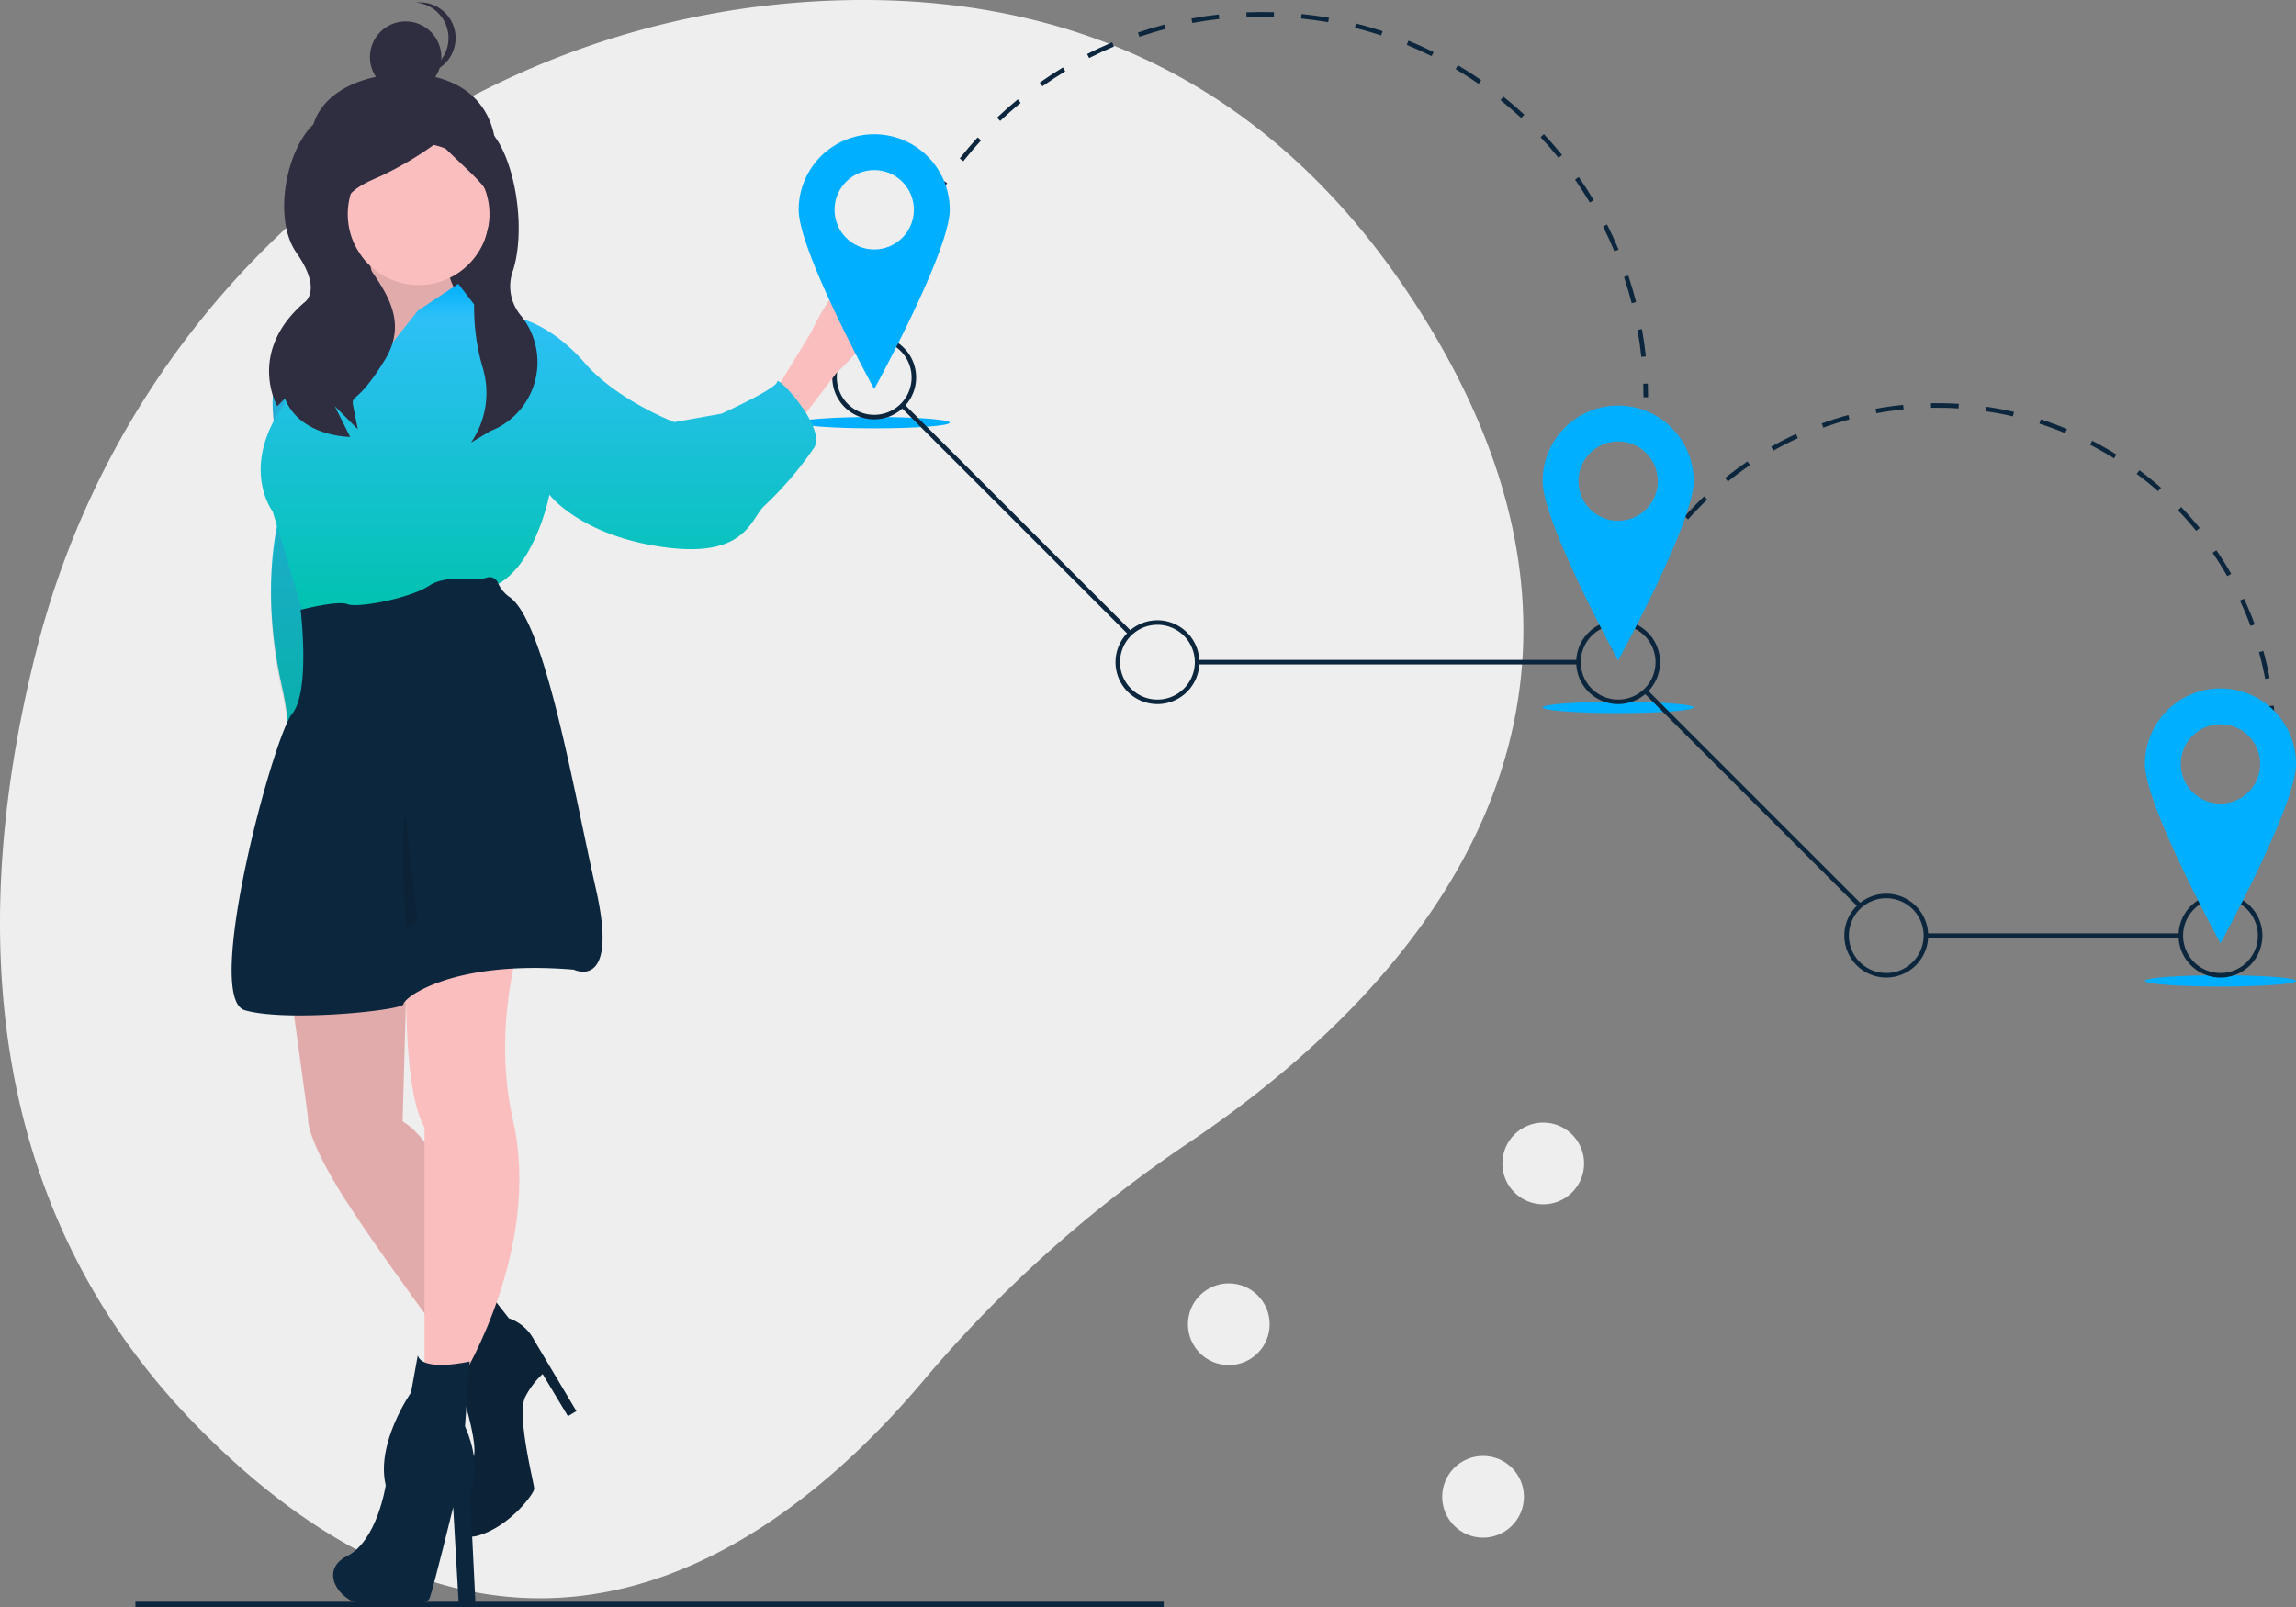 <svg xmlns="http://www.w3.org/2000/svg" xmlns:xlink="http://www.w3.org/1999/xlink" width="249.948" height="175" viewBox="0 0 249.948 175"><rect x="0" y="0" width="249.948" height="175" fill="#808080" stroke="none"/><defs><style>.a{fill:#eee;}.b{fill:#3f3d56;}.c{fill:#0c263d;}.d{fill:#00afff;}.e{fill:#2f2e41;}.f{fill:url(#a);}.g{opacity:0.1;}.h{fill:#fbbebe;}</style><linearGradient id="a" x1="0.5" x2="0.5" y2="1" gradientUnits="objectBoundingBox"><stop offset="0" stop-color="#00afff"/><stop offset="0.1" stop-color="#2dc0f7"/><stop offset="0.2" stop-color="#28c0ef"/><stop offset="0.3" stop-color="#23c0e7"/><stop offset="0.4" stop-color="#1ec1df"/><stop offset="0.5" stop-color="#19c1d7"/><stop offset="0.6" stop-color="#14c1cf"/><stop offset="0.7" stop-color="#0fc2c7"/><stop offset="0.8" stop-color="#0ac2bf"/><stop offset="0.9" stop-color="#05c2b7"/><stop offset="1" stop-color="#00c3af"/></linearGradient></defs><path class="a" d="M499.307,165.8c10.274-40.357,45.775-69.489,87.445-70.658,22.03-.618,45.211,6.681,62.089,32.221,30.171,45.655-1.854,77.2-24.181,92.2a139.655,139.655,0,0,0-28.876,25.926c-15.081,17.877-44.094,40.092-78.646,5.285C492.094,225.543,492.464,192.684,499.307,165.8Z" transform="translate(-495.313 -95.108)"/><path class="b" d="M186.148,501.324c.277-.41.549-.831.809-1.251l-.42-.26c-.256.415-.525.83-.8,1.235Z" transform="translate(55.289 -400.032)"/><path class="c" d="M230.367,326.785c.458-.9.883-1.827,1.265-2.759l-.457-.187c-.376.92-.8,1.835-1.248,2.722Zm2.3-5.613c.3-.961.569-1.947.791-2.93l-.482-.109c-.219.97-.482,1.942-.781,2.89ZM234,315.256c.14-1,.24-2.012.3-3.02l-.493-.028c-.057.994-.156,2-.294,2.979Zm-.144-6.042.493-.012c-.024-1.009-.089-2.028-.195-3.027l-.491.052C233.769,307.213,233.833,308.218,233.857,309.214Zm-.629-5.948.485-.092c-.188-.99-.42-1.984-.689-2.955l-.476.132c.266.958.494,1.938.68,2.915Zm-1.6-5.764.463-.171c-.349-.946-.742-1.888-1.169-2.8l-.447.209C230.9,295.639,231.285,296.569,231.629,297.5Zm-67.6-1.526c.386-.915.815-1.826,1.276-2.708l-.437-.229c-.467.894-.9,1.817-1.294,2.745Zm65.073-3.9.429-.245c-.5-.874-1.043-1.739-1.614-2.571l-.407.279C228.07,290.362,228.606,291.215,229.1,292.078Zm-62.3-1.4c.532-.84,1.1-1.668,1.7-2.461l-.394-.3c-.607.8-1.188,1.644-1.727,2.495Zm58.914-3.531.383-.312c-.637-.781-1.314-1.546-2.012-2.272l-.356.342C224.416,285.619,225.083,286.373,225.712,287.144ZM170.4,285.9c.662-.742,1.363-1.466,2.083-2.151l-.34-.358c-.73.694-1.44,1.428-2.111,2.18Zm51.164-3.069.327-.37c-.755-.667-1.548-1.31-2.355-1.913l-.3.4C220.038,281.538,220.82,282.173,221.565,282.831Zm-46.828-1.055c.774-.624,1.584-1.224,2.407-1.782l-.277-.409c-.834.566-1.654,1.173-2.439,1.806Zm42.034-2.523.262-.418c-.855-.535-1.741-1.04-2.636-1.5l-.226.439C215.053,278.227,215.928,278.726,216.771,279.253Zm-37.083-.837c.867-.489,1.764-.948,2.666-1.363l-.206-.449c-.914.421-1.824.886-2.7,1.381Zm31.769-1.905.189-.456c-.93-.386-1.888-.738-2.846-1.046l-.151.47C209.6,275.782,210.54,276.13,211.457,276.511Zm-26.332-.6c.934-.339,1.895-.643,2.855-.9l-.129-.476c-.973.264-1.947.572-2.894.916Zm20.64-1.233.111-.481c-.98-.227-1.983-.416-2.981-.562l-.071.488C203.808,274.272,204.8,274.458,205.765,274.683Zm-14.865-.335c.976-.18,1.973-.321,2.964-.42l-.049-.491c-1,.1-2.015.244-3,.426Zm8.946-.53.031-.493c-1-.063-2.028-.086-3.034-.068l.009.494C197.846,273.733,198.855,273.755,199.846,273.818Z" transform="translate(13.368 -229.35)"/><path class="b" d="M453.267,377.77c.132-.47.276-.943.427-1.407l-.469-.153c-.153.47-.3.95-.433,1.427Z" transform="translate(-277.36 -306.904)"/><path class="c" d="M440.353,265.986h.494c0-.494-.009-1-.026-1.49l-.493.017C440.344,265,440.353,265.5,440.353,265.986Z" transform="translate(-261.436 -222.733)"/><path class="c" d="M521.523,137.941l.491-.052c-.106-.994-.249-2-.425-2.979L521.1,135C521.277,135.968,521.419,136.958,521.523,137.941Zm-1.051-5.85.478-.122c-.247-.969-.533-1.94-.849-2.887l-.468.156C519.946,130.174,520.228,131.134,520.472,132.091Zm-78.725-5.208c.369-.916.776-1.83,1.21-2.716l-.444-.217c-.439.9-.851,1.822-1.224,2.749Zm76.843-.433.456-.19c-.384-.922-.806-1.843-1.256-2.737l-.441.222C517.793,124.629,518.211,125.539,518.59,126.45Zm-74.231-4.906c.5-.853,1.03-1.7,1.587-2.516l-.408-.278c-.563.826-1.1,1.682-1.605,2.545Zm71.557-.407.424-.253c-.512-.857-1.062-1.708-1.635-2.528l-.4.283C514.867,119.45,515.41,120.29,515.916,121.137Zm-68.208-4.5c.614-.775,1.263-1.537,1.929-2.264l-.364-.333c-.674.736-1.331,1.507-1.952,2.291Zm64.8-.37.383-.311c-.63-.777-1.3-1.54-1.978-2.269l-.36.337C511.23,114.741,511.888,115.5,512.51,116.263Zm-60.788-4.016c.718-.679,1.468-1.341,2.231-1.967l-.313-.382c-.772.633-1.532,1.3-2.258,1.991Zm56.724-.324.336-.362c-.733-.679-1.5-1.34-2.279-1.965l-.309.385c.77.618,1.528,1.271,2.253,1.942Zm-52.127-3.447c.806-.571,1.644-1.119,2.488-1.63l-.255-.422c-.855.517-1.7,1.072-2.518,1.649Zm47.49-.27.281-.406c-.822-.567-1.675-1.112-2.535-1.62l-.251.425c.85.5,1.693,1.04,2.505,1.6Zm-42.4-2.807c.88-.45,1.787-.872,2.7-1.257l-.192-.455c-.92.389-1.838.817-2.728,1.272Zm37.284-.211.22-.442c-.894-.444-1.816-.861-2.74-1.24l-.187.457c.913.374,1.824.786,2.707,1.225Zm-31.808-2.106c.934-.318,1.892-.606,2.849-.856l-.125-.477c-.968.253-1.938.544-2.883.866Zm26.313-.146.154-.469c-.949-.311-1.922-.591-2.892-.833l-.12.479C491.3,102.353,492.258,102.63,493.2,102.937Zm-20.561-1.358c.971-.18,1.96-.327,2.942-.437l-.055-.491c-.993.111-1.995.26-2.977.443Zm14.795-.081.085-.486c-.983-.171-1.986-.309-2.981-.41l-.05.491c.983.1,1.974.235,2.946.4Zm-8.888-.583c.988-.04,1.993-.045,2.974-.016l.015-.493c-.993-.03-2.009-.024-3.01.016Z" transform="translate(-342.842 -99.084)"/><path class="b" d="M771.108,220.138c.132-.47.275-.944.424-1.41l-.47-.15c-.151.471-.3.951-.429,1.426Z" transform="translate(-673.647 -188.103)"/><ellipse class="d" cx="8.222" cy="0.617" rx="8.222" ry="0.617" transform="translate(233.504 106.178)"/><ellipse class="d" cx="8.222" cy="0.617" rx="8.222" ry="0.617" transform="translate(167.933 76.405)"/><ellipse class="d" cx="8.222" cy="0.617" rx="8.222" ry="0.617" transform="translate(86.946 45.4)"/><rect class="c" width="34.965" height="0.494" transform="translate(122.8 69.059) rotate(-135)"/><rect class="c" width="41.521" height="0.494" transform="translate(130.317 71.847)"/><rect class="c" width="32.843" height="0.494" transform="translate(202.291 98.769) rotate(-135)"/><rect class="c" width="27.749" height="0.494" transform="translate(209.66 101.62)"/><path class="c" d="M173.92,498.909a4.563,4.563,0,1,0-4.563-4.564A4.564,4.564,0,0,0,173.92,498.909Zm0-8.633a4.07,4.07,0,1,1-4.07,4.07A4.07,4.07,0,0,1,173.92,490.275Z" transform="translate(67.806 -392.479)"/><path class="c" d="M321.328,498.909a4.563,4.563,0,1,0-4.563-4.564,4.563,4.563,0,0,0,4.563,4.564Zm0-8.633a4.07,4.07,0,1,1-4.07,4.07A4.07,4.07,0,0,1,321.328,490.275Z" transform="translate(-115.985 -392.479)"/><path class="c" d="M439.588,378.151a4.563,4.563,0,1,0-4.563-4.563A4.563,4.563,0,0,0,439.588,378.151Zm0-8.633a4.07,4.07,0,1,1-4.07,4.07A4.07,4.07,0,0,1,439.588,369.518Z" transform="translate(-263.433 -301.493)"/><path class="c" d="M642.794,378.151a4.563,4.563,0,1,0-4.563-4.563A4.563,4.563,0,0,0,642.794,378.151Zm0-8.633a4.07,4.07,0,1,1-4.07,4.07A4.07,4.07,0,0,1,642.794,369.518Z" transform="translate(-516.793 -301.493)"/><path class="c" d="M767.715,252.4a4.563,4.563,0,1,0-4.563-4.563A4.563,4.563,0,0,0,767.715,252.4Zm0-8.633a4.07,4.07,0,1,1-4.07,4.07,4.07,4.07,0,0,1,4.07-4.07Z" transform="translate(-672.547 -206.742)"/><path class="d" d="M162.756,399.173a8.222,8.222,0,0,1,8.222,8.222c0,4.541-8.222,19.527-8.222,19.527s-8.222-14.986-8.222-19.527A8.222,8.222,0,0,1,162.756,399.173Zm0,12.539a4.317,4.317,0,1,0-4.317-4.317A4.317,4.317,0,0,0,162.756,411.711Z" transform="translate(78.97 -324.219)"/><path class="d" d="M428.423,274.251a8.222,8.222,0,0,1,8.222,8.222c0,4.541-8.222,19.527-8.222,19.527s-8.222-14.986-8.222-19.527A8.222,8.222,0,0,1,428.423,274.251Zm0,12.539a4.317,4.317,0,1,0-4.317-4.317A4.317,4.317,0,0,0,428.423,286.79Z" transform="translate(-252.268 -230.092)"/><rect class="c" width="111.94" height="0.603" transform="translate(14.744 174.397)"/><path class="e" d="M948.774,137.49c1.74,5.152,4.409,9.847,9.847,9.847s9.541-4.417,9.847-9.847c.392-6.938-4.283-9.876-9.847-9.847C952.048,127.677,946.708,131.375,948.774,137.49Z" transform="translate(-914.463 -119.612)"/><rect class="e" width="19.435" height="24.618" transform="translate(34.57 17.1)"/><path class="f" d="M1029.212,238.7h-1.653a14.716,14.716,0,0,0-2.2,12.123c1.837,6.98.367,8.265.367,8.265s-2.391,7.558.18,18.946-2.384,14.483-2.384,14.483l4.592-9.184,2.571-24.245Z" transform="translate(-995.213 -203.312)"/><path class="g" d="M1029.212,241.146h-1.653a14.716,14.716,0,0,0-2.2,12.123c1.837,6.98.367,8.265.367,8.265s-2.391,7.558.18,18.946-2.384,14.483-2.384,14.483l4.592-9.184,2.571-24.245Z" transform="translate(-995.213 -205.157)"/><path class="h" d="M969.325,202.514s1.469,5.878.735,5.878-3.306,3.122-3.306,3.122l-1.653,6.061,1.286,4.408,4.408-.918L976.3,215l1.653-1.653,1.469-5.327s-1.837-2.2-.551-4.041S969.325,202.514,969.325,202.514Z" transform="translate(-929.54 -176.013)"/><path class="g" d="M969.325,202.514s1.469,5.878.735,5.878-3.306,3.122-3.306,3.122l-1.653,6.061,1.286,4.408,4.408-.918L976.3,215l1.653-1.653,1.469-5.327s-1.837-2.2-.551-4.041S969.325,202.514,969.325,202.514Z" transform="translate(-929.54 -176.013)"/><path class="h" d="M776.27,227.536l4.041-6.612s4.362-9.651,7.484-6.161-4.729,10.569-4.729,10.569l-4.041,5.327Z" transform="translate(-692.035 -184.692)"/><path class="h" d="M950.961,487.752l2.939,21.49s-.367,1.653,3.306,7.714S970.8,536.243,970.8,536.243l2.939-5.51s-3.49-17.449-9.551-21.123l.735-26.449Z" transform="translate(-920.36 -387.529)"/><path class="g" d="M950.961,487.752l2.939,21.49s-.367,1.653,3.306,7.714S970.8,536.243,970.8,536.243l2.939-5.51s-3.49-17.449-9.551-21.123l.735-26.449Z" transform="translate(-920.36 -387.529)"/><path class="c" d="M917.049,666.973l-4.041,7.714s3.306,9.367,2.02,10.286-2.939,9.184.551,8.265,6.245-4.592,6.245-5.143-2.02-8.265-.918-10.1a8.915,8.915,0,0,1,1.837-2.388L925.5,680.2l.918-.551-4.592-7.714a4.841,4.841,0,0,0-2.755-2.388Z" transform="translate(-863.672 -526.013)"/><path class="g" d="M917.049,666.973l-4.041,7.714s3.306,9.367,2.02,10.286-2.939,9.184.551,8.265,6.245-4.592,6.245-5.143-2.02-8.265-.918-10.1a8.915,8.915,0,0,1,1.837-2.388L925.5,680.2l.918-.551-4.592-7.714a4.841,4.841,0,0,0-2.755-2.388Z" transform="translate(-863.672 -526.013)"/><path class="h" d="M928.216,484.7s-1.427,20.314,1.7,25.641v26.449l4.225.551s8.531-14,5.409-27.778,3.224-26.406,3.224-26.406Z" transform="translate(-883.698 -387.569)"/><ellipse class="h" cx="7.714" cy="7.714" rx="7.714" ry="7.714" transform="translate(37.857 15.603)"/><path class="f" d="M816.659,233.139l7.714-9.735,4.408-2.939,1.837,2.388,5.143,1.469s3.306.735,6.8,4.776,9.735,6.429,9.735,6.429l5.143-.918s6.061-2.755,6.061-3.49,5.327,4.959,4.041,7.163a38.749,38.749,0,0,1-5.51,6.429c-1.469,1.469-2.02,5.694-11.02,4.408s-12.306-5.694-12.306-5.694-1.653,8.449-6.429,10.1-20.388,2.755-20.388,2.755l-3.306-11.021s-3.673-4.776,1.286-11.755a46.065,46.065,0,0,1,.628-6.5,4.3,4.3,0,0,1,.841-2.132c1.286-1.1,8.082-2.939,8.082-2.939s-1.1,3.673-1.653,3.857S815.924,232.221,816.659,233.139Z" transform="translate(-778.894 -189.567)"/><path class="c" d="M938.705,392.844c-9.25-.774-14.635,1.05-17.038,2.44a6.016,6.016,0,0,0-1.253.915c-.176.179-.261.318-.261.4,0,.663-12.674,1.989-17.265.663s3.122-29.837,5.143-32.269.931-11.329.931-11.329,4.028-1.048,5.13-.606,6.8-.663,8.816-1.989,4.592-.442,6.245-.884a.977.977,0,0,1,1.3.564,3.58,3.58,0,0,0,1.256,1.527c3.9,2.7,7.029,21.392,9.386,31.725C943.664,395.275,938.705,392.844,938.705,392.844Z" transform="translate(-876.236 -287.272)"/><path class="c" d="M966.66,693.763l-.735,4.041s-3.857,5.51-2.755,10.1c0,0-.918,6.061-4.225,7.714s-.551,5.51,2.571,5.327,6.061.184,6.429-.735,2.571-9.919,2.571-9.919l.6,10.532,1.837.184-.6-12.185s1.469-2.755-.551-7.347l.51-7.048S967.211,695.6,966.66,693.763Z" transform="translate(-921.181 -546.192)"/><path class="g" d="M984.719,467.667a6.094,6.094,0,0,0-1.253.76c-.1-1.736-.659-12.233.015-12.064Z" transform="translate(-939.287 -367.301)"/><path class="e" d="M949.709,144.276s.085-.476,3.427.777,5.344,10.5,3.673,15.929a4.975,4.975,0,0,0,.768,4.87,8.045,8.045,0,0,1-2.852,12.494q-.207.09-.422.178l-2.088,1.253a9.551,9.551,0,0,0,1.33-7.984,22.973,22.973,0,0,1-.414-11.761c.153-.656.326-1.333.524-2.023,1.671-5.847.858-5.172-4.989-11.019a37.165,37.165,0,0,1-6.265,3.759c-2.924,1.253-5.43,2.506-3.341,6.683s7.1,7.936,3.759,13.365-3.759,3.341-3.341,5.43h0l.418,2.088-2.506-2.506,1.671,3.341s-5.43,0-7.1-4.177l-.835.835s-3.341-5.847,2.924-11.277c0,0,2.088-1.253-.835-5.43s-.678-13.156,3.081-14.827S949.709,144.276,949.709,144.276Z" transform="translate(-900.944 -131.581)"/><ellipse class="e" cx="3.887" cy="3.887" rx="3.887" ry="3.887" transform="translate(40.271 2.329)"/><path class="e" d="M969.763,100.033a3.887,3.887,0,0,0-3.5-3.867c.128-.013.257-.02.388-.02a3.887,3.887,0,1,1,0,7.774c-.131,0-.261-.007-.389-.02A3.887,3.887,0,0,0,969.763,100.033Z" transform="translate(-920.941 -95.89)"/><path class="d" d="M756.551,154.326a8.222,8.222,0,0,1,8.222,8.222c0,4.541-8.222,19.527-8.222,19.527s-8.222-14.986-8.222-19.527A8.222,8.222,0,0,1,756.551,154.326Zm0,12.539a4.317,4.317,0,1,0-4.317-4.317A4.317,4.317,0,0,0,756.551,166.865Z" transform="translate(-661.382 -139.71)"/><ellipse class="a" cx="4.449" cy="4.449" rx="4.449" ry="4.449" transform="translate(157 158.516)"/><ellipse class="a" cx="4.449" cy="4.449" rx="4.449" ry="4.449" transform="translate(129.321 139.727)"/><ellipse class="a" cx="4.449" cy="4.449" rx="4.449" ry="4.449" transform="translate(163.551 122.224)"/></svg>